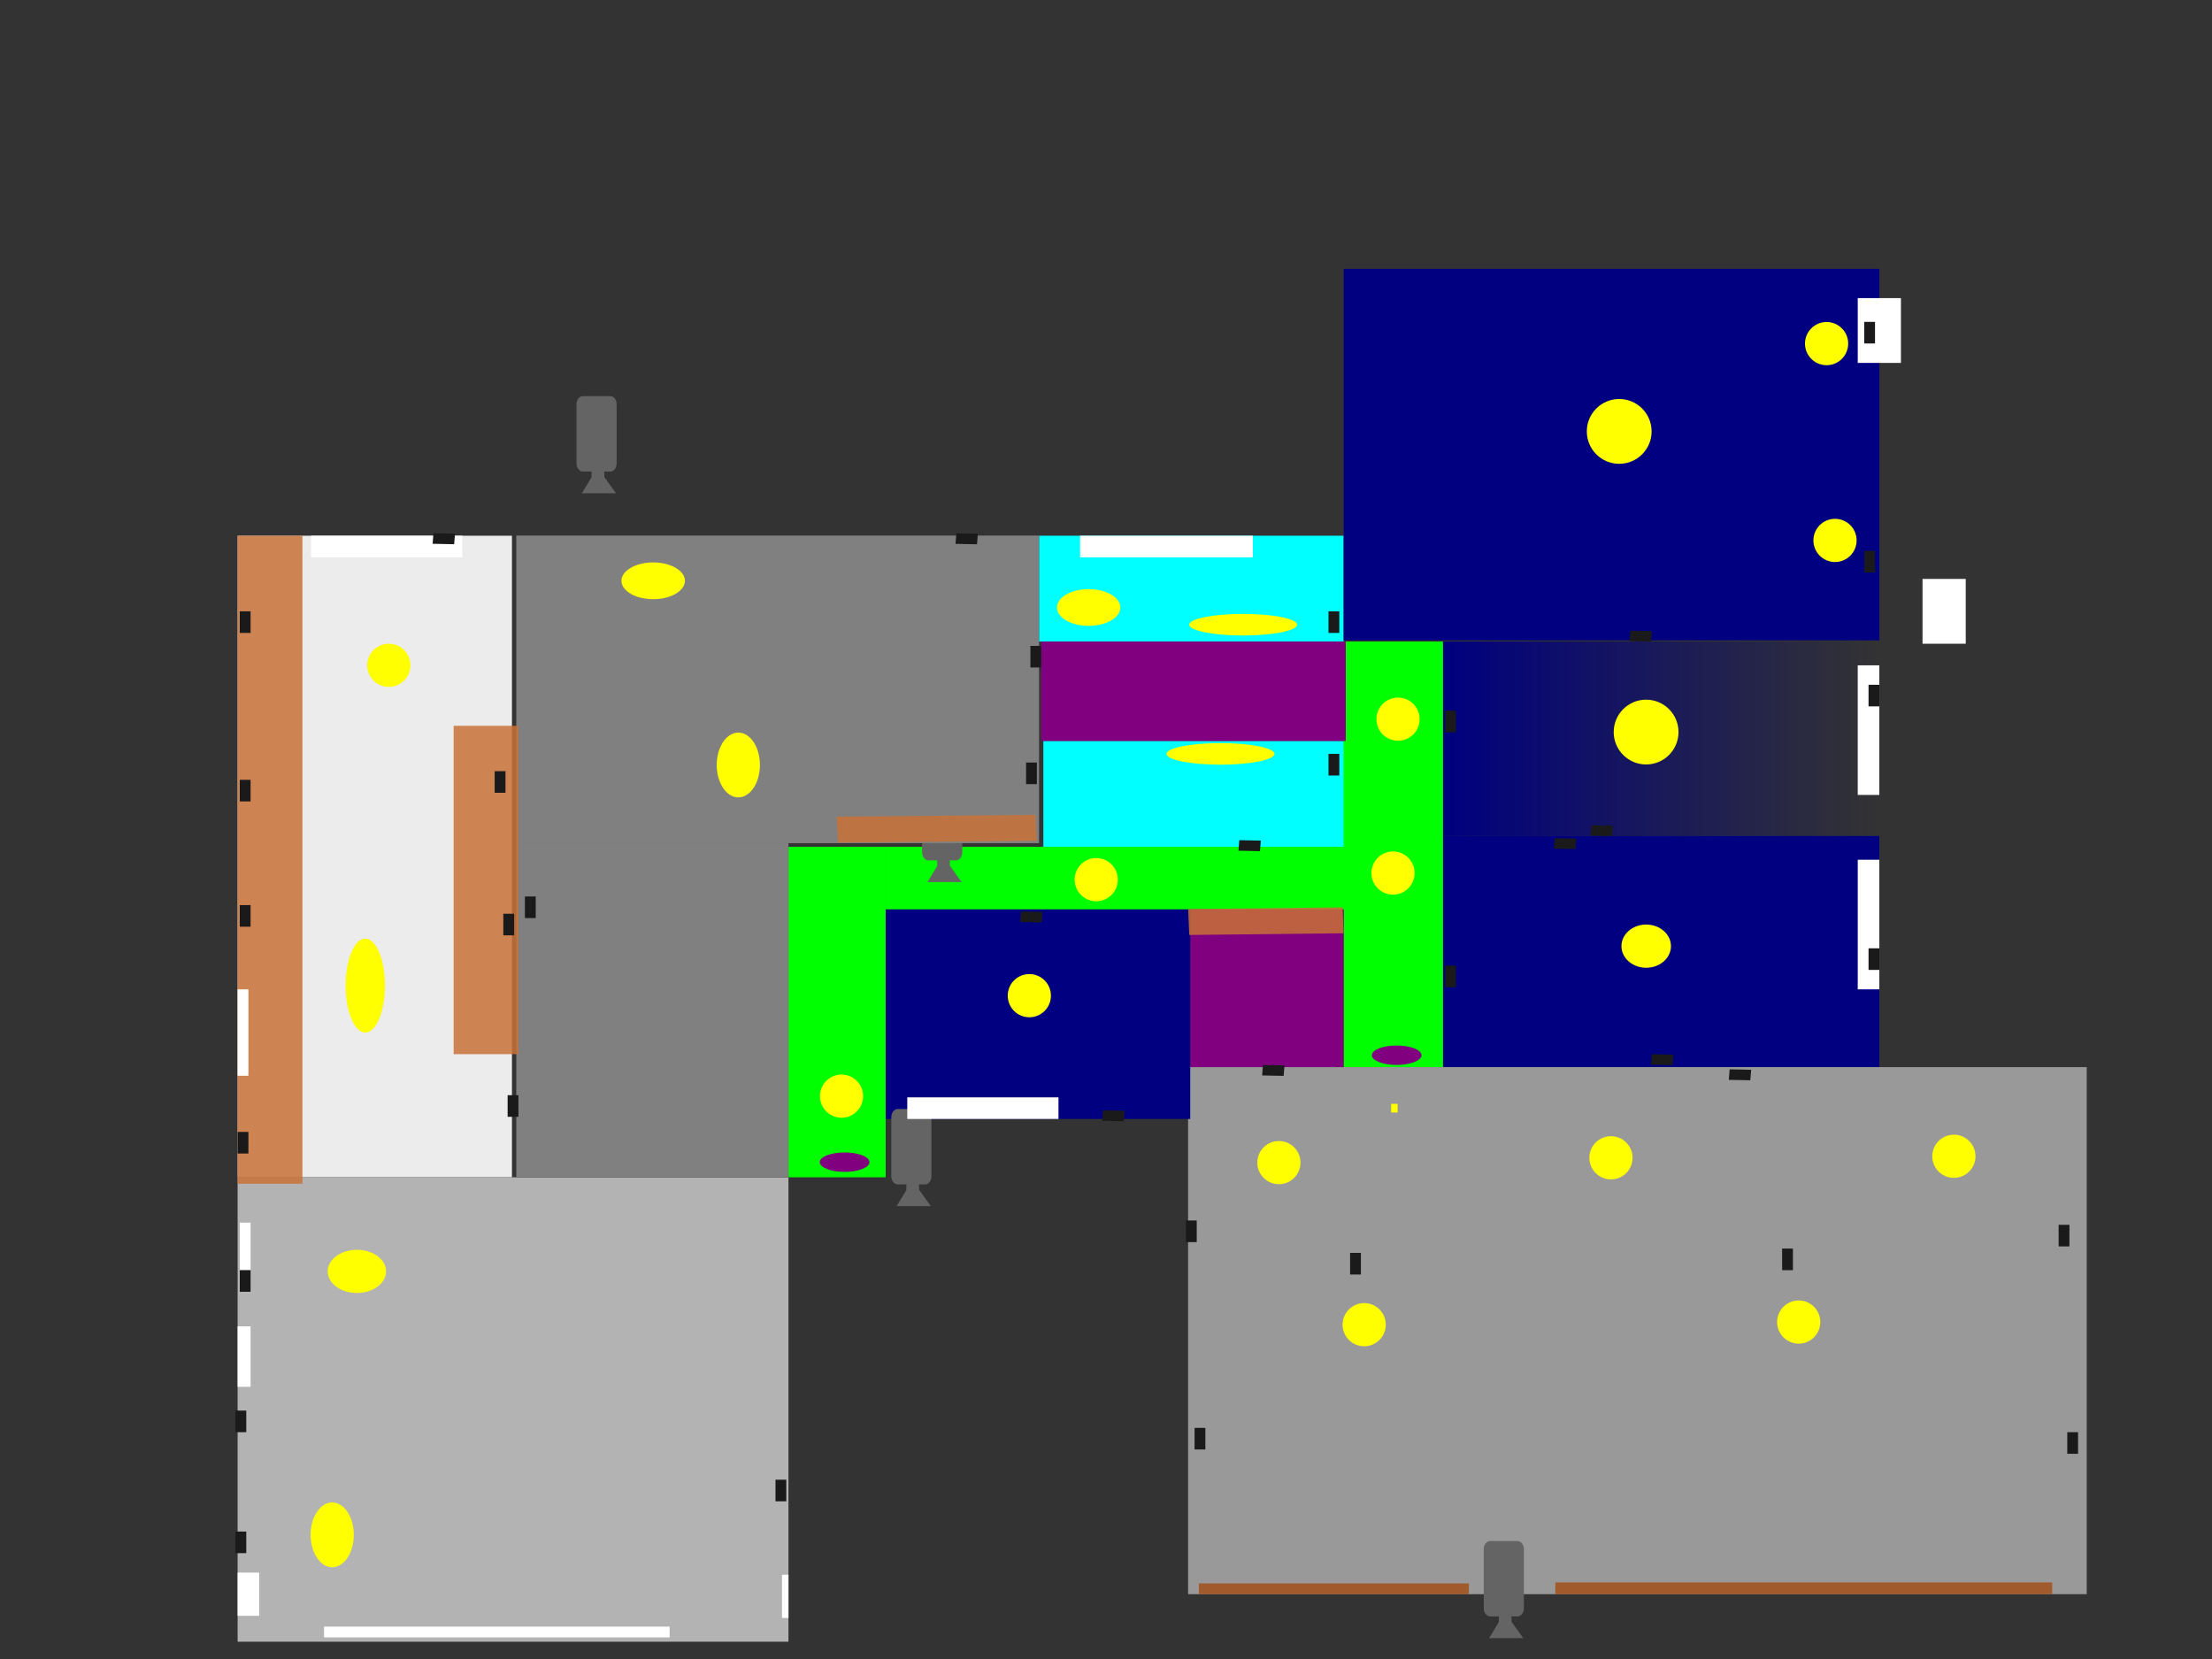 <?xml version="1.0" encoding="UTF-8" standalone="no"?>
<!-- Created with Inkscape (http://www.inkscape.org/) -->

<svg
   xmlns:dc="http://purl.org/dc/elements/1.1/"
   xmlns:cc="http://creativecommons.org/ns#"
   xmlns:rdf="http://www.w3.org/1999/02/22-rdf-syntax-ns#"
   xmlns:svg="http://www.w3.org/2000/svg"
   xmlns="http://www.w3.org/2000/svg"
   xmlns:xlink="http://www.w3.org/1999/xlink"
   xmlns:sodipodi="http://sodipodi.sourceforge.net/DTD/sodipodi-0.dtd"
   xmlns:inkscape="http://www.inkscape.org/namespaces/inkscape"
   width="1024"
   height="768"
   viewBox="0 0 1024 768"
   version="1.1"
   id="svg8"
   inkscape:version="0.92.3 (2405546, 2018-03-11)"
   sodipodi:docname="floorplan.svg">
  <rect x="0" y="0" width="1024" height="768" fill="#333333" stroke="none"/>
  <defs
     id="defs2">
    <inkscape:perspective
       sodipodi:type="inkscape:persp3d"
       inkscape:vp_x="0 : 384 : 1"
       inkscape:vp_y="0 : 1000 : 0"
       inkscape:vp_z="1024 : 384 : 1"
       inkscape:persp3d-origin="512 : 256 : 1"
       id="perspective6795" />
    <linearGradient
       inkscape:collect="always"
       id="linearGradient12844">
      <stop
         style="stop-color:#000080;stop-opacity:1;"
         offset="0"
         id="stop12840" />
      <stop
         style="stop-color:#000080;stop-opacity:0;"
         offset="1"
         id="stop12842" />
    </linearGradient>
    <linearGradient
       inkscape:collect="always"
       xlink:href="#linearGradient12844"
       id="linearGradient12894"
       x1="668"
       y1="435.8"
       x2="870"
       y2="435.8"
       gradientUnits="userSpaceOnUse" />
  </defs>
  <sodipodi:namedview
     id="base"
     pagecolor="#ffffff"
     bordercolor="#151515"
     borderopacity="1"
     inkscape:pageopacity="0.0"
     inkscape:pageshadow="2"
     inkscape:zoom="0.84807558"
     inkscape:cx="248.02109"
     inkscape:cy="297.70876"
     inkscape:document-units="px"
     inkscape:current-layer="layer1"
     showgrid="true"
     units="px"
     showborder="true"
     inkscape:pagecheckerboard="false"
     borderlayer="false"
     inkscape:window-width="1366"
     inkscape:window-height="706"
     inkscape:window-x="-8"
     inkscape:window-y="-8"
     inkscape:window-maximized="1"
     guidecolor="#0000ff"
     guideopacity="0.31"
     guidehicolor="#ff0000"
     guidehiopacity="0.573"
     showguides="true">
    <inkscape:grid
       type="xygrid"
       id="grid3906" />
  </sodipodi:namedview>
  <g
     inkscape:label="MainLayer"
     inkscape:groupmode="layer"
     id="layer1"
     transform="translate(0,-93.8)"
     style="display:inline">
    <rect
       id="Kitchen"
       width="127"
       height="297"
       x="110"
       y="341.8"
       style="fill:#ececec;stroke-width:2.227"
       inkscape:label="Kitchen">
      <title
         id="title3784">Kitchen</title>
    </rect>
    <rect
       style="fill:#ffff00"
       id="rect3722"
       width="12"
       height="0"
       x="337"
       y="388.8"
       ry="0" />
    <rect
       style="fill:#00ffff;stroke-width:1.032"
       id="Bathroom_1"
       width="141"
       height="49"
       x="481"
       y="341.8"
       inkscape:label="Bathroom_1">
      <title
         id="title3756">Bathroom 1</title>
    </rect>
    <rect
       style="fill:#00ffff"
       id="Bathroom_2"
       width="140"
       height="49"
       x="483"
       y="436.8"
       inkscape:label="Bathroom_2">
      <title
         id="title3758">Bathroom 2</title>
    </rect>
    <rect
       style="fill:url(#linearGradient12894);fill-opacity:1;stroke-width:1.343"
       id="Bedroom_2"
       width="202"
       height="90"
       x="668"
       y="390.8"
       inkscape:label="Bedroom_2">
      <title
         id="title3746">Bedroom 2</title>
    </rect>
    <rect
       style="fill:#000080;stroke-width:1.337"
       id="Bedroom_1"
       width="202"
       height="107"
       x="668"
       y="480.8"
       inkscape:label="Bedroom_1">
      <title
         id="title3748">Bedroom 1</title>
    </rect>
    <rect
       style="fill:#00ff00"
       id="Hallway_1"
       width="46"
       height="197"
       x="622"
       y="390.8"
       inkscape:label="Hallway_1">
      <title
         id="title3762">Hallway 1</title>
    </rect>
    <rect
       style="fill:#00ff00;stroke-width:1.229"
       id="Hallway_2"
       width="213"
       height="29"
       x="410"
       y="485.8"
       inkscape:label="Hallway_2">
      <title
         id="title3760">Hallway 2</title>
    </rect>
    <rect
       style="fill:#00ff00;stroke-width:0.888"
       id="Hallway_3"
       width="45"
       height="153"
       x="365"
       y="485.8"
       inkscape:label="Hallway_3">
      <title
         id="title3788">Hallway_3</title>
    </rect>
    <rect
       style="fill:#b3b3b3;stroke-width:1.564"
       id="Living_Room"
       width="255"
       height="215"
       x="110"
       y="638.8"
       inkscape:label="Living Room">
      <title
         id="title3786">Living Room</title>
    </rect>
    <rect
       style="fill:#999999;stroke-width:1.252"
       id="Garage"
       width="416"
       height="244"
       x="550"
       y="587.8"
       inkscape:label="Garage">
      <title
         id="title3838">Garage</title>
    </rect>
    <rect
       style="fill:#ffff00"
       id="rect3750"
       width="3"
       height="4"
       x="644"
       y="604.8" />
    <rect
       style="fill:#800080"
       id="Closet"
       width="141"
       height="46"
       x="482"
       y="390.8"
       inkscape:label="Closet">
      <title
         id="title3756-9">Closet</title>
    </rect>
    <rect
       style="fill:#800080"
       id="Hall_Closet"
       width="71"
       height="73"
       x="551"
       y="514.8"
       inkscape:label="Hall_Closet">
      <title
         id="title3800">Hall Closet</title>
    </rect>
    <rect
       style="display:inline;fill:#000080;stroke-width:1.119"
       id="Bedroom_3"
       width="141"
       height="97"
       x="410"
       y="514.8"
       inkscape:label="Bedroom_3">
      <title
         id="title3752">Bedroom 3</title>
    </rect>
    <rect
       style="fill:#a05a2c;stroke-width:0.722"
       id="rect13109"
       width="125"
       height="5"
       x="555"
       y="826.8" />
    <rect
       style="fill:#a05a2c;stroke-width:1.022"
       id="rect13109-1"
       width="230"
       height="5.454"
       x="720"
       y="826.347" />
    <rect
       style="fill:#1a1a1a;stroke-width:0.986"
       id="plug_1-91-5-8-7-6-8"
       width="4.883"
       height="9.964"
       x="507.015"
       y="-523.185"
       inkscape:label="plug_1"
       transform="matrix(-0.08,0.997,-1,-0.02,0,0)"
       inkscape:transform-center-x="0.17550168"
       inkscape:transform-center-y="-0.36848798" />
    <rect
       style="fill:#1a1a1a;stroke-width:0.986"
       id="plug_1-91-5-8-7-6-8-3"
       width="4.883"
       height="9.964"
       x="468.05"
       y="-767.122"
       inkscape:label="plug_1"
       transform="matrix(-0.08,0.997,-1,-0.02,0,0)"
       inkscape:transform-center-x="0.17550168"
       inkscape:transform-center-y="-0.36848798" />
    <g
       id="camera.backyard"
       transform="matrix(0,4.36,-4.161,0,3251.179,-3590.457)"
       inkscape:label="camera.backyard">
      <path
         id="path4918-2-7-1"
         d="m 895.655,714.114 h -0.325 c -0.086,0 -0.168,0.009 -0.249,0.021 v -0.68 c 0,-0.394 -0.39,-0.712 -0.873,-0.712 h -6.262 c -0.482,0 -0.873,0.319 -0.873,0.712 v 3.04 c 0,0.394 0.392,0.714 0.873,0.714 h 6.262 c 0.482,0 0.873,-0.32 0.873,-0.714 v -0.981 c 0.081,0.013 0.163,0.021 0.249,0.021 h 0.355 l 1.7,1.076 v -3.795 z"
         inkscape:connector-curvature="0"
         style="fill:#646464;fill-opacity:1;stroke-width:0.009" />
    </g>
    <g
       style="display:inline"
       id="camera.driveway"
       transform="matrix(0,4.36,-4.161,0,3671.179,-3060.457)"
       inkscape:label="camera.driveway ">
      <path
         id="path4918-2-7-1-2"
         d="m 895.655,714.114 h -0.325 c -0.086,0 -0.168,0.009 -0.249,0.021 v -0.68 c 0,-0.394 -0.39,-0.712 -0.873,-0.712 h -6.262 c -0.482,0 -0.873,0.319 -0.873,0.712 v 3.04 c 0,0.394 0.392,0.714 0.873,0.714 h 6.262 c 0.482,0 0.873,-0.32 0.873,-0.714 v -0.981 c 0.081,0.013 0.163,0.021 0.249,0.021 h 0.355 l 1.7,1.076 v -3.795 z"
         inkscape:connector-curvature="0"
         style="fill:#646464;fill-opacity:1;stroke-width:0.009" />
    </g>
    <g
       style="display:inline"
       id="camera.hallway"
       transform="matrix(0,4.36,-4.161,0,3411.179,-3410.457)"
       inkscape:label="camera.hallway">
      <path
         id="path4918-2-7-1-8"
         d="m 895.655,714.114 h -0.325 c -0.086,0 -0.168,0.009 -0.249,0.021 v -0.68 c 0,-0.394 -0.39,-0.712 -0.873,-0.712 h -6.262 c -0.482,0 -0.873,0.319 -0.873,0.712 v 3.04 c 0,0.394 0.392,0.714 0.873,0.714 h 6.262 c 0.482,0 0.873,-0.32 0.873,-0.714 v -0.981 c 0.081,0.013 0.163,0.021 0.249,0.021 h 0.355 l 1.7,1.076 v -3.795 z"
         inkscape:connector-curvature="0"
         style="fill:#646464;fill-opacity:1;stroke-width:0.009" />
    </g>
    <g
       style="display:inline"
       id="camera.front_door"
       transform="matrix(0,4.36,-4.161,0,3396.917,-3260.457)"
       inkscape:label="camera.front_door ">
      <path
         id="path4918-2-7-1-82"
         d="m 895.655,714.114 h -0.325 c -0.086,0 -0.168,0.009 -0.249,0.021 v -0.68 c 0,-0.394 -0.39,-0.712 -0.873,-0.712 h -6.262 c -0.482,0 -0.873,0.319 -0.873,0.712 v 3.04 c 0,0.394 0.392,0.714 0.873,0.714 h 6.262 c 0.482,0 0.873,-0.32 0.873,-0.714 v -0.981 c 0.081,0.013 0.163,0.021 0.249,0.021 h 0.355 l 1.7,1.076 v -3.795 z"
         inkscape:connector-curvature="0"
         style="fill:#646464;fill-opacity:1;stroke-width:0.009" />
    </g>
    <rect
       style="display:inline;fill:#000080;stroke-width:1.361"
       id="binary_sensor.master_bedroom"
       width="248"
       height="172"
       x="622.037"
       y="218.244"
       inkscape:label="Bedroom_4">
      <title
         id="title3754">Bedroom 4</title>
    </rect>
    <g
       id="binary_sensor.kitchen"
       inkscape:label="Family Room"
       style="display:inline;fill:#808080"
       transform="matrix(1,0,0,1.01,0,-6.518)">
      <title
         id="title3795">Family Room</title>
      <rect
         inkscape:label="#rect3713"
         style="fill:#808080;stroke-width:1.18"
         y="344.8"
         x="239"
         height="141"
         width="242"
         id="Family_Room">
        <title
           id="title3782">Family Room</title>
      </rect>
      <rect
         rx="0"
         ry="3.517"
         y="485.8"
         x="239"
         height="153"
         width="126"
         id="rect3720"
         style="fill:#808080;stroke-width:1.077" />
    </g>
  </g>
  <g
     inkscape:groupmode="layer"
     id="layer6"
     inkscape:label="Counters"
     style="display:inline;opacity:0.85"
     sodipodi:insensitive="true">
    <rect
       style="display:inline;fill:#c87137;stroke-width:1"
       id="Counter"
       width="30"
       height="300"
       x="110"
       y="248"
       inkscape:label="Counter" />
    <rect
       style="display:inline;fill:#c87137;stroke-width:0.712"
       id="Counter-5"
       width="30"
       height="152"
       x="210"
       y="336"
       inkscape:label="Counter" />
    <rect
       style="display:inline;fill:#c87137;stroke-width:0.35"
       id="CounterLV"
       width="12.011"
       height="91.982"
       x="381.736"
       y="-458.712"
       inkscape:label="CounterLV"
       transform="matrix(0.054,0.999,-1,0.009,0,0)"
       inkscape:transform-center-x="18.849711"
       inkscape:transform-center-y="12.248022" />
    <rect
       style="display:inline;fill:#c87137;stroke-width:0.309"
       id="CounterHW"
       width="12.004"
       height="71.478"
       x="427.107"
       y="-603.564"
       inkscape:label="CounterHW"
       transform="matrix(0.042,0.999,-1,0.011,0,0)"
       inkscape:transform-center-x="14.647511"
       inkscape:transform-center-y="12.248023" />
  </g>
  <g
     inkscape:groupmode="layer"
     id="layer8"
     inkscape:label="Windows"
     sodipodi:insensitive="true">
    <rect
       style="fill:#ffffff"
       id="WindowKit"
       width="70"
       height="10"
       x="144"
       y="248"
       inkscape:label="WindowKit" />
    <rect
       style="fill:#ffffff"
       id="WindowMB"
       width="80"
       height="10"
       x="500"
       y="248"
       inkscape:label="WindowMB">
      <title
         id="title932">WindowMB</title>
    </rect>
    <rect
       style="fill:#ffffff"
       id="rect12993"
       width="20"
       height="30"
       x="860"
       y="138" />
    <rect
       style="fill:#ffffff"
       id="rect12993-3"
       width="20"
       height="30"
       x="890"
       y="268" />
    <rect
       style="fill:#ffffff"
       id="WindowB1"
       width="10"
       height="60"
       x="860"
       y="308"
       inkscape:label="WindowB1" />
    <rect
       style="fill:#ffffff"
       id="WindowB2"
       width="10"
       height="60"
       x="860"
       y="398"
       inkscape:label="WindowB2" />
    <rect
       style="fill:#ffffff"
       id="WindowB3"
       width="70"
       height="10"
       x="420"
       y="508"
       inkscape:label="WindowB3" />
    <rect
       style="fill:#ffffff;stroke-width:0.524"
       id="WindowDR1"
       width="5"
       height="22"
       x="111"
       y="566"
       inkscape:label="WindowDR1" />
    <rect
       style="fill:#ffffff;stroke-width:0.458"
       id="WindowDR2"
       width="6"
       height="28"
       x="110"
       y="614"
       inkscape:label="WindowDR2" />
    <rect
       style="fill:#ffffff;stroke-width:0.707"
       id="WindowLR2"
       width="160"
       height="5"
       x="150"
       y="753"
       inkscape:label="WindowLR2" />
    <rect
       style="fill:#ffffff"
       id="WindowLR1"
       width="10"
       height="20"
       x="110"
       y="728"
       inkscape:label="WindowLR1" />
    <rect
       style="fill:#ffffff;stroke-width:0.548"
       id="WindowLR3"
       width="3"
       height="20"
       x="362"
       y="729"
       inkscape:label="WindowLR3" />
    <rect
       style="fill:#ffffff;stroke-width:0.5"
       id="WindowSink"
       width="5"
       height="40"
       x="110"
       y="458"
       inkscape:label="WindowSink" />
  </g>
  <g
     inkscape:groupmode="layer"
     id="layer5"
     inkscape:label="Plugs"
     sodipodi:insensitive="true">
    <rect
       style="fill:#1a1a1a"
       id="plug_2"
       width="5"
       height="10"
       x="111"
       y="361"
       inkscape:label="plug_2" />
    <rect
       style="fill:#1a1a1a"
       id="plug_1"
       width="5"
       height="10"
       x="111"
       y="283"
       inkscape:label="plug_1" />
    <rect
       style="fill:#1a1a1a"
       id="plug_3"
       width="5"
       height="10"
       x="111"
       y="419"
       inkscape:label="plug_3" />
    <rect
       style="fill:#1a1a1a"
       id="plug_4"
       width="5"
       height="10"
       x="110"
       y="524"
       inkscape:label="plug_4" />
    <rect
       style="fill:#1a1a1a"
       id="plug_1-9"
       width="5"
       height="10"
       x="111"
       y="588"
       inkscape:label="plug_1" />
    <rect
       style="fill:#1a1a1a"
       id="plug_1-7"
       width="5"
       height="10"
       x="109"
       y="653"
       inkscape:label="plug_1" />
    <rect
       style="fill:#1a1a1a"
       id="plug_1-2"
       width="5"
       height="10"
       x="109"
       y="709"
       inkscape:label="plug_1" />
    <rect
       style="fill:#1a1a1a"
       id="plug_1-8"
       width="5"
       height="10"
       x="359"
       y="685"
       inkscape:label="plug_1" />
    <rect
       style="fill:#1a1a1a"
       id="plug_1-0"
       width="5"
       height="10"
       x="475"
       y="353"
       inkscape:label="plug_1" />
    <rect
       style="fill:#1a1a1a"
       id="plug_1-74"
       width="5"
       height="10"
       x="477"
       y="299"
       inkscape:label="plug_1" />
    <rect
       style="fill:#1a1a1a"
       id="plug_1-84"
       width="5"
       height="10"
       x="553"
       y="661"
       inkscape:label="plug_1" />
    <rect
       style="fill:#1a1a1a"
       id="plug_1-29"
       width="5"
       height="10"
       x="549"
       y="565"
       inkscape:label="plug_1" />
    <rect
       style="fill:#1a1a1a"
       id="plug_1-76"
       width="5"
       height="10"
       x="615"
       y="349"
       inkscape:label="plug_1" />
    <rect
       style="fill:#1a1a1a"
       id="plug_1-78"
       width="5"
       height="10"
       x="229"
       y="357"
       inkscape:label="plug_1" />
    <rect
       style="fill:#1a1a1a"
       id="plug_1-91"
       width="5"
       height="10"
       x="233"
       y="423"
       inkscape:label="plug_1" />
    <rect
       style="fill:#1a1a1a"
       id="plug_1-28"
       width="5"
       height="10"
       x="235"
       y="507"
       inkscape:label="plug_1" />
    <rect
       style="fill:#1a1a1a"
       id="plug_1-91-7"
       width="5"
       height="10"
       x="243"
       y="415"
       inkscape:label="plug_1" />
    <rect
       style="fill:#1a1a1a"
       id="plug_1-91-5"
       width="5"
       height="10"
       x="615"
       y="283"
       inkscape:label="plug_1" />
    <rect
       style="fill:#1a1a1a"
       id="plug_1-91-5-8"
       width="5"
       height="10"
       x="863"
       y="255"
       inkscape:label="plug_1" />
    <rect
       style="fill:#1a1a1a"
       id="plug_1-91-5-8-9"
       width="5"
       height="10"
       x="863"
       y="149"
       inkscape:label="plug_1" />
    <rect
       style="fill:#1a1a1a"
       id="plug_1-91-5-8-90"
       width="5"
       height="10"
       x="865"
       y="317"
       inkscape:label="plug_1" />
    <rect
       style="fill:#1a1a1a"
       id="plug_1-91-5-8-5"
       width="5"
       height="10"
       x="669"
       y="329"
       inkscape:label="plug_1" />
    <rect
       style="fill:#1a1a1a"
       id="plug_1-91-5-8-5-9"
       width="5"
       height="10"
       x="669"
       y="447"
       inkscape:label="plug_1" />
    <rect
       style="fill:#1a1a1a"
       id="plug_1-91-5-8-5-9-6"
       width="5"
       height="10"
       x="865"
       y="439"
       inkscape:label="plug_1" />
    <rect
       style="fill:#1a1a1a"
       id="plug_1-84-5"
       width="5"
       height="10"
       x="957"
       y="663"
       inkscape:label="plug_1" />
    <rect
       style="fill:#1a1a1a"
       id="plug_1-29-9"
       width="5"
       height="10"
       x="953"
       y="567"
       inkscape:label="plug_1" />
    <rect
       style="fill:#1a1a1a"
       id="plug_1-84-0"
       width="5"
       height="10"
       x="625"
       y="580"
       inkscape:label="plug_1" />
    <rect
       style="fill:#1a1a1a"
       id="plug_1-29-4"
       width="5"
       height="10"
       x="825"
       y="578"
       inkscape:label="plug_1" />
    <rect
       style="fill:#1a1a1a;stroke-width:0.986"
       id="plug_1-91-5-8-7"
       width="4.883"
       height="9.964"
       x="277.249"
       y="-786.908"
       inkscape:label="plug_1"
       transform="matrix(-0.08,0.997,-1,-0.02,0,0)"
       inkscape:transform-center-x="0.17550168"
       inkscape:transform-center-y="-0.36848798" />
    <rect
       style="fill:#1a1a1a;stroke-width:0.986"
       id="plug_1-91-5-8-7-6"
       width="4.883"
       height="9.964"
       x="238.38"
       y="-471.75"
       inkscape:label="plug_1"
       transform="matrix(-0.08,0.997,-1,-0.02,0,0)"
       inkscape:transform-center-x="0.17550168"
       inkscape:transform-center-y="-0.36848798" />
    <rect
       style="fill:#1a1a1a;stroke-width:0.986"
       id="plug_1-91-5-8-7-6-1"
       width="4.883"
       height="9.964"
       x="243.192"
       y="-230.086"
       inkscape:label="plug_1"
       transform="matrix(-0.08,0.997,-1,-0.02,0,0)"
       inkscape:transform-center-x="0.17550168"
       inkscape:transform-center-y="-0.36848798" />
    <rect
       style="fill:#1a1a1a;stroke-width:0.986"
       id="plug_1-91-5-8-7-6-7"
       width="4.883"
       height="9.964"
       x="378.004"
       y="-613.914"
       inkscape:label="plug_1"
       transform="matrix(-0.08,0.997,-1,-0.02,0,0)"
       inkscape:transform-center-x="0.17550168"
       inkscape:transform-center-y="-0.36848798" />
    <rect
       style="fill:#1a1a1a;stroke-width:0.986"
       id="plug_1-91-5-8-7-6-8-3-0"
       width="4.883"
       height="9.964"
       x="461.702"
       y="-783.619"
       inkscape:label="plug_1"
       transform="matrix(-0.08,0.997,-1,-0.02,0,-93.8)"
       inkscape:transform-center-x="0.17550168"
       inkscape:transform-center-y="-0.36848798" />
    <rect
       style="fill:#1a1a1a;stroke-width:0.986"
       id="plug_1-91-5-8-7-6-8-3-05"
       width="4.883"
       height="9.964"
       x="567.317"
       y="-820.049"
       inkscape:label="plug_1"
       transform="matrix(-0.08,0.997,-1,-0.02,0,-93.8)"
       inkscape:transform-center-x="0.17550168"
       inkscape:transform-center-y="-0.36848798" />
    <rect
       style="fill:#1a1a1a;stroke-width:0.986"
       id="plug_1-91-5-8-7-6-8-3-8"
       width="4.883"
       height="9.964"
       x="575.901"
       y="-640.7"
       inkscape:label="plug_1"
       transform="matrix(-0.08,0.997,-1,-0.02,0,-93.8)"
       inkscape:transform-center-x="0.17550168"
       inkscape:transform-center-y="-0.36848798" />
    <rect
       style="fill:#1a1a1a;stroke-width:0.986"
       id="plug_1-91-5-8-7-6-8-3-3"
       width="4.883"
       height="9.964"
       x="573.613"
       y="-856.557"
       inkscape:label="plug_1"
       transform="matrix(-0.08,0.997,-1,-0.02,0,-93.8)"
       inkscape:transform-center-x="0.17550168"
       inkscape:transform-center-y="-0.36848798" />
    <rect
       style="fill:#1a1a1a;stroke-width:0.986"
       id="plug_1-91-5-8-7-6-8-8"
       width="4.883"
       height="9.964"
       x="598.409"
       y="-568.482"
       inkscape:label="plug_1"
       transform="matrix(-0.08,0.997,-1,-0.02,0,-93.8)"
       inkscape:transform-center-x="0.17550168"
       inkscape:transform-center-y="-0.36848798" />
  </g>
  <g
     inkscape:groupmode="layer"
     id="layer3"
     inkscape:label="Security"
     style="display:inline">
    <ellipse
       style="fill:#800080"
       id="binary_sensor.garage"
       cx="646.552"
       cy="488.493"
       rx="11.5"
       ry="4.5"
       inkscape:label="binary_sensor.garage">
      <title
         id="title13668">binary_sensor.garage</title>
    </ellipse>
    <ellipse
       style="fill:#800080"
       id="binary_sensor.front_hallway"
       cx="391"
       cy="538"
       rx="11.5"
       ry="4.5"
       inkscape:label="binary_sensor.front_hallway">
      <title
         id="title3836-4">binary_sensor.front_hallway</title>
    </ellipse>
  </g>
  <g
     inkscape:groupmode="layer"
     id="layer4"
     inkscape:label="Lights"
     sodipodi:insensitive="true">
    <ellipse
       style="fill:#ffff00;stroke-width:0.646"
       id="lights.family"
       cx="302.381"
       cy="268.873"
       rx="14.694"
       ry="8.515"
       inkscape:label="#path1097" />
    <ellipse
       style="fill:#ffff00"
       id="lights.family2"
       cx="341.791"
       cy="354.134"
       rx="10"
       ry="15"
       inkscape:label="#path1099" />
    <ellipse
       style="fill:#ffff00;stroke-width:0.663"
       id="lights.kitchen"
       cx="169.104"
       cy="456.254"
       rx="9.104"
       ry="21.746"
       inkscape:label="#path1101" />
    <circle
       style="fill:#ffff00"
       id="lights.kitchen2"
       cx="180"
       cy="308"
       r="10"
       inkscape:label="#path1103" />
    <ellipse
       style="fill:#ffff00;stroke-width:0.822"
       id="lights.dining"
       cx="165.215"
       cy="588.567"
       rx="13.515"
       ry="10"
       inkscape:label="#path1105" />
    <circle
       style="fill:#ffff00"
       id="lights.bed3"
       cx="476.508"
       cy="460.925"
       r="10"
       inkscape:label="#path1107" />
    <ellipse
       style="fill:#ffff00;stroke-width:0.874"
       id="lights.bed2"
       cx="762.075"
       cy="438"
       rx="11.463"
       ry="10"
       inkscape:label="#path1109" />
    <circle
       style="fill:#ffff00"
       id="lights.bed1"
       cx="762.029"
       cy="338.896"
       r="15"
       inkscape:label="#path1111" />
    <ellipse
       style="fill:#ffff00"
       id="lights.bath"
       cx="565"
       cy="349"
       rx="25"
       ry="5"
       inkscape:label="#path1113" />
    <ellipse
       style="fill:#ffff00"
       id="lights.bath2"
       cx="575.476"
       cy="289.19"
       rx="25"
       ry="5"
       inkscape:label="#path1113-2" />
    <ellipse
       style="fill:#ffff00;stroke-width:0.646"
       id="lights.bath3"
       cx="503.969"
       cy="281.231"
       rx="14.694"
       ry="8.515"
       inkscape:label="#path1097-3" />
    <ellipse
       style="fill:#ffff00"
       id="lights.living"
       cx="153.787"
       cy="710.529"
       rx="10"
       ry="15"
       inkscape:label="#path1099-9" />
    <circle
       style="fill:#ffff00"
       id="light.master"
       cx="749.58"
       cy="199.712"
       r="15"
       inkscape:label="#path1111-9" />
    <circle
       style="fill:#ffff00"
       id="lights.dad"
       cx="845.579"
       cy="159.065"
       r="10"
       inkscape:label="#path1107-5" />
    <circle
       style="fill:#ffff00"
       id="lights.mom"
       cx="849.479"
       cy="250.177"
       r="10"
       inkscape:label="#path1107-4" />
    <circle
       style="fill:#ffff00"
       id="lights.garage3"
       cx="631.519"
       cy="613.238"
       r="10"
       inkscape:label="#path1107-6" />
    <circle
       style="fill:#ffff00"
       id="lights.garage2"
       cx="832.676"
       cy="612.014"
       r="10"
       inkscape:label="#path1107-8" />
    <g
       id="group.garage_lights"
       inkscape:label="#g1303">
      <g
         inkscape:label="#g1229"
         id="lights.garage">
        <circle
           style="fill:#ffff00"
           id="path1107-3"
           cx="745.76"
           cy="535.982"
           r="10" />
        <circle
           style="fill:#ffff00"
           id="path1107-43"
           cx="592.041"
           cy="538.204"
           r="10" />
        <circle
           style="fill:#ffff00"
           id="path1107-1"
           cx="904.513"
           cy="535.279"
           r="10" />
      </g>
    </g>
    <circle
       style="fill:#ffff00"
       id="lights.front"
       cx="389.569"
       cy="507.433"
       r="10"
       inkscape:label="#path1107" />
    <g
       id="lights.hallway"
       inkscape:label="#g1290">
      <circle
         inkscape:label="#path1107"
         r="10"
         cy="407.206"
         cx="507.483"
         id="lights.hallway-3"
         style="fill:#ffff00" />
      <circle
         inkscape:label="#path1107"
         r="10"
         cy="332.92"
         cx="647.189"
         id="lights.hallway-1"
         style="fill:#ffff00" />
      <circle
         inkscape:label="#path1107"
         r="10"
         cy="404.158"
         cx="644.871"
         id="lights.hallway-2"
         style="fill:#ffff00" />
    </g>
  </g>
  <g
     inkscape:groupmode="layer"
     id="layer2"
     inkscape:label="Bedrooms"
     style="display:inline"
     sodipodi:insensitive="true" />
</svg>
